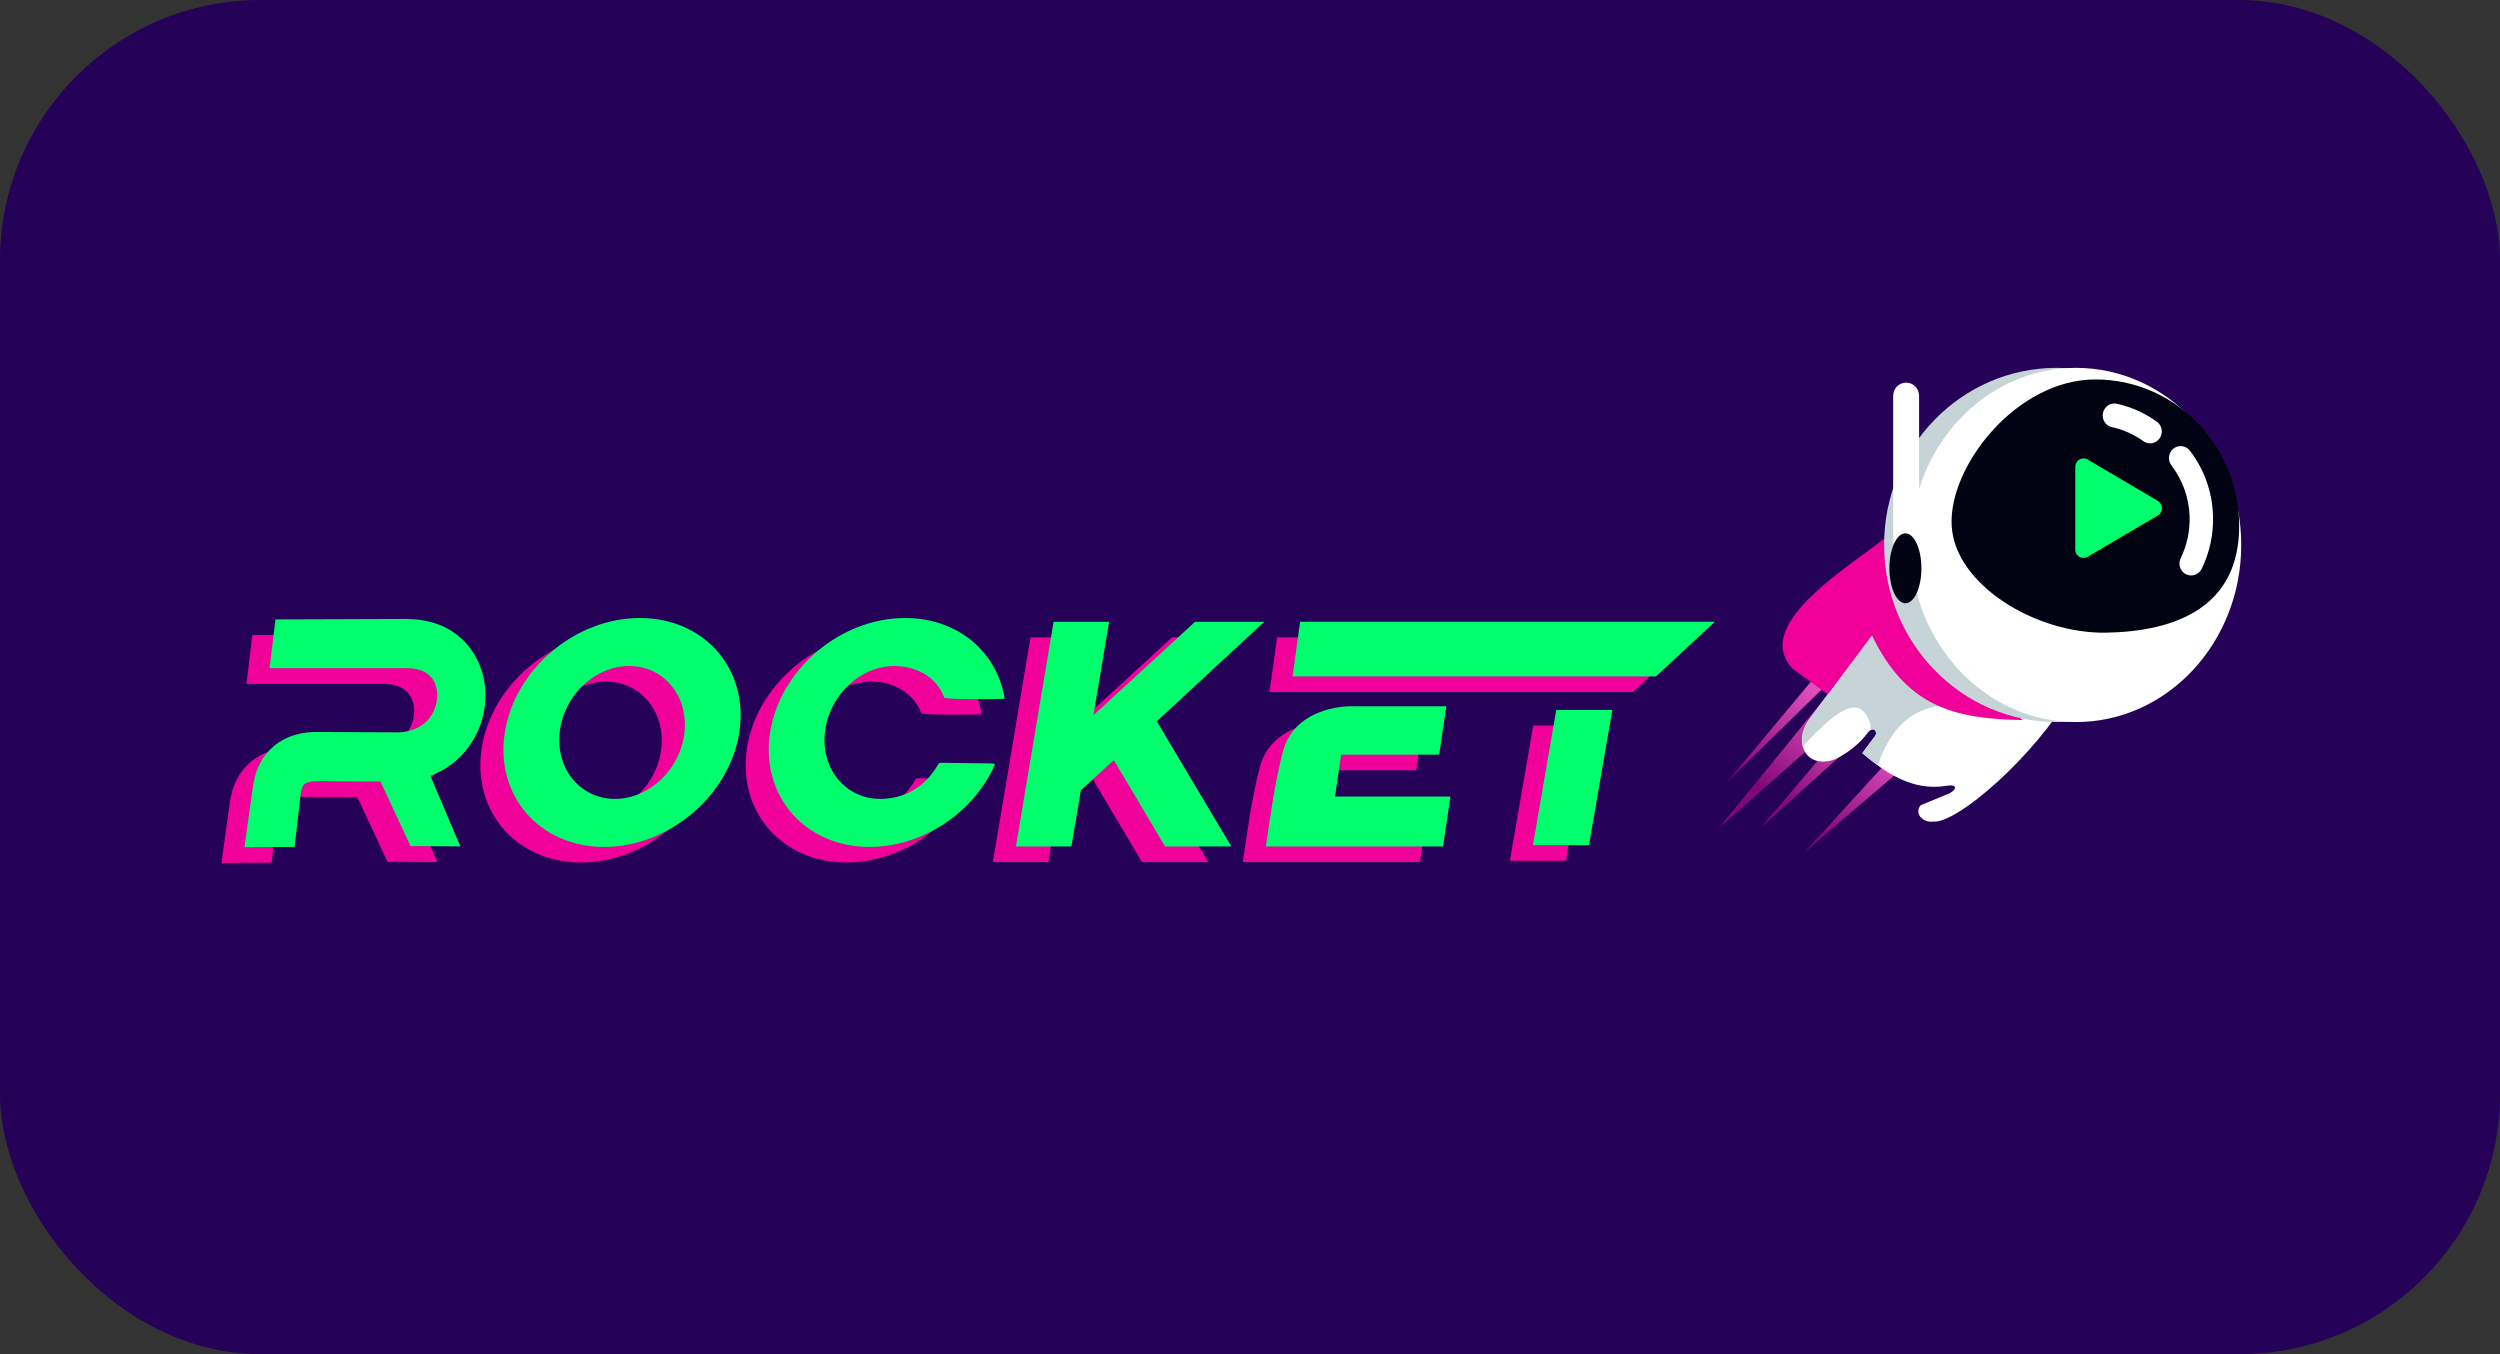 <svg width="96" height="52" viewBox="0 0 96 52" fill="none" xmlns="http://www.w3.org/2000/svg">
<rect x="0" y="0" width="96" height="52" fill="#333333" stroke="none"/>
<rect width="96" height="52" rx="10" fill="#250158"/>
<g clip-path="url(#clip0_2818_46044)">
<path fill-rule="evenodd" clip-rule="evenodd" d="M71.532 23.788L66.33 30.021L71.896 24.579L66.011 31.79L72.352 26.207L67.609 31.79L73.175 26.765L73.128 28.532L69.297 32.72L74.04 28.671L74.131 25.368L71.532 23.788Z" fill="url(#paint0_linear_2818_46044)"/>
<path fill-rule="evenodd" clip-rule="evenodd" d="M72.124 24.009L69.471 27.636C68.845 28.47 69.323 29.56 70.459 29.161C70.975 28.906 71.415 28.555 71.733 28.124C71.956 27.855 72.157 28.128 71.954 28.324L71.509 28.922C72.43 29.697 73.447 30.385 74.737 30.176C75.269 30.089 75.077 30.397 74.786 30.495L73.76 30.917C73.494 31.215 73.814 31.601 74.241 31.55C75.164 31.623 78.134 29.033 79.52 26.626L74.214 22.912L72.126 24.006L72.124 24.009Z" fill="white"/>
<path fill-rule="evenodd" clip-rule="evenodd" d="M75.068 27.064C73.311 27.052 72.576 28.083 72.102 29.382C71.903 29.239 71.71 29.081 71.52 28.924L71.965 28.327C72.12 28.192 72.019 27.912 71.838 28.037L71.829 27.832C71.445 26.549 70.51 27.29 69.232 28.651C69.156 28.347 69.229 27.971 69.482 27.636L72.135 24.009L72.564 23.783L75.068 27.066V27.064Z" fill="#C6D4D7"/>
<path fill-rule="evenodd" clip-rule="evenodd" d="M72.525 20.551C71.188 21.659 67.2 23.957 68.841 25.68L70.186 26.665L71.883 24.399C73.2 27.123 75.012 27.607 77.672 27.65L73.052 23.565L72.527 20.553L72.525 20.551Z" fill="#F10099"/>
<path d="M78.973 27.727C82.63 27.727 85.596 24.683 85.596 20.927C85.596 17.171 82.63 14.126 78.973 14.126C75.315 14.126 72.35 17.171 72.35 20.927C72.35 24.683 75.315 27.727 78.973 27.727Z" fill="#C6D4D7"/>
<path d="M79.717 27.727C83.222 27.727 86.063 24.683 86.063 20.927C86.063 17.171 83.222 14.126 79.717 14.126C76.212 14.126 73.371 17.171 73.371 20.927C73.371 24.683 76.212 27.727 79.717 27.727Z" fill="white"/>
<path fill-rule="evenodd" clip-rule="evenodd" d="M80.466 14.571C83.514 14.571 85.984 17.093 85.984 20.2C85.984 23.31 83.559 24.247 80.875 24.295C78.19 24.34 75.081 22.473 74.945 20.2C74.808 17.93 77.417 14.571 80.463 14.571H80.466Z" fill="#010313"/>
<path d="M83.383 17.87C83.231 17.669 83.265 17.382 83.461 17.227C83.658 17.072 83.94 17.106 84.092 17.307C84.362 17.658 84.579 18.054 84.731 18.481C84.879 18.893 84.966 19.338 84.979 19.801C84.99 20.163 84.959 20.514 84.887 20.849C84.814 21.196 84.697 21.529 84.545 21.841C84.436 22.069 84.165 22.163 83.942 22.051C83.718 21.939 83.627 21.663 83.739 21.435C83.857 21.191 83.946 20.931 84.007 20.656C84.063 20.387 84.089 20.111 84.081 19.83C84.069 19.468 84 19.119 83.884 18.793C83.763 18.456 83.593 18.145 83.381 17.87H83.383Z" fill="white"/>
<path d="M81.098 16.403C80.854 16.349 80.7 16.105 80.754 15.856C80.808 15.608 81.047 15.45 81.29 15.505C81.567 15.567 81.836 15.655 82.091 15.77C82.348 15.886 82.593 16.027 82.824 16.194C83.027 16.339 83.074 16.627 82.929 16.832C82.786 17.039 82.504 17.087 82.301 16.939C82.124 16.811 81.932 16.7 81.726 16.608C81.527 16.52 81.317 16.449 81.098 16.401V16.403Z" fill="white"/>
<path fill-rule="evenodd" clip-rule="evenodd" d="M82.826 19.214L81.514 18.441L80.187 17.659C79.974 17.511 79.675 17.666 79.691 17.967V19.513V21.077C79.67 21.337 79.952 21.526 80.2 21.36L81.512 20.587L82.84 19.805C83.072 19.691 83.09 19.349 82.824 19.212L82.826 19.214Z" fill="#00FF6C"/>
<path d="M73.197 14.693H73.195C72.92 14.693 72.698 14.92 72.698 15.2V20.749C72.698 21.028 72.92 21.255 73.195 21.255H73.197C73.471 21.255 73.693 21.028 73.693 20.749V15.2C73.693 14.92 73.471 14.693 73.197 14.693Z" fill="white"/>
<path d="M73.167 23.165C73.507 23.165 73.782 22.564 73.782 21.822C73.782 21.081 73.507 20.48 73.167 20.48C72.828 20.48 72.553 21.081 72.553 21.822C72.553 22.564 72.828 23.165 73.167 23.165Z" fill="#010313"/>
<path fill-rule="evenodd" clip-rule="evenodd" d="M23.686 24.328C26.171 24.328 27.881 26.296 27.503 28.724C27.126 31.152 24.801 33.119 22.315 33.119C19.83 33.119 18.12 31.152 18.498 28.724C18.875 26.296 21.2 24.328 23.686 24.328ZM23.272 26.172C24.595 26.172 25.545 27.315 25.396 28.724C25.246 30.133 24.05 31.275 22.727 31.275C21.403 31.275 20.453 30.133 20.605 28.724C20.755 27.315 21.951 26.172 23.274 26.172H23.272Z" fill="#F1009A"/>
<path fill-rule="evenodd" clip-rule="evenodd" d="M37.317 29.966C36.508 31.799 34.549 33.119 32.504 33.119C30.018 33.119 28.308 31.152 28.686 28.724C29.064 26.296 31.389 24.328 33.874 24.328C35.897 24.328 37.406 25.632 37.694 27.424C37.697 27.445 35.401 27.467 35.372 27.383C35.104 26.624 34.324 26.17 33.461 26.17C32.138 26.17 30.942 27.312 30.792 28.721C30.642 30.13 31.592 31.273 32.913 31.273C33.863 31.273 34.663 30.798 35.142 29.943C35.155 29.921 35.191 29.886 35.249 29.886L37.209 29.911C37.283 29.911 37.319 29.943 37.312 29.962L37.317 29.966ZM9.691 24.385L14.792 24.367L14.803 24.371C16.176 24.392 17.065 25.096 17.49 26.038C17.673 26.444 17.76 26.888 17.756 27.337C17.751 27.782 17.66 28.229 17.481 28.639C17.15 29.403 16.531 30.062 15.641 30.392L16.793 33.103L14.879 33.092L13.723 30.611C12.93 30.607 12.136 30.6 11.345 30.6C11.099 30.593 10.912 30.625 10.809 30.712C10.73 30.778 10.677 30.915 10.655 31.136V31.154L10.429 33.126L8.502 33.137L8.808 30.94H8.81C8.886 30.189 9.175 29.64 9.624 29.262C10.102 28.856 10.715 28.689 11.401 28.712L14.434 28.726C15.134 28.696 15.588 28.327 15.782 27.875C15.86 27.693 15.903 27.504 15.903 27.322C15.905 27.144 15.872 26.973 15.805 26.82C15.664 26.508 15.331 26.27 14.792 26.259V26.261H9.465L9.689 24.383L9.691 24.385ZM49.041 24.474H64.969L62.705 26.574H48.748L49.041 24.474ZM58.876 27.862H61.028L60.132 33.055H57.979L58.876 27.862ZM54.812 31.181L54.528 33.101H47.724C47.88 32.048 48.068 30.593 48.39 29.421C48.734 28.172 49.966 27.762 50.891 27.718H54.656L54.381 29.576H50.616L50.38 31.183H54.81L54.812 31.181ZM41.886 29.786L40.62 30.944L40.258 33.101H38.126L39.572 24.474H41.704L41.103 28.06L45.006 24.474H47.661L43.537 28.295L46.398 33.103H43.852L41.886 29.788V29.786Z" fill="#F1009A"/>
<path fill-rule="evenodd" clip-rule="evenodd" d="M24.571 23.731C27.056 23.731 28.766 25.698 28.389 28.126C28.011 30.554 25.686 32.522 23.201 32.522C20.715 32.522 19.005 30.554 19.385 28.126C19.763 25.698 22.085 23.731 24.573 23.731H24.571ZM24.159 25.575C25.483 25.575 26.433 26.717 26.283 28.126C26.131 29.535 24.937 30.677 23.614 30.677C22.291 30.677 21.341 29.535 21.491 28.126C21.64 26.717 22.836 25.575 24.159 25.575Z" fill="#01FE6D"/>
<path fill-rule="evenodd" clip-rule="evenodd" d="M38.201 29.369C37.392 31.202 35.434 32.522 33.389 32.522C30.903 32.522 29.193 30.554 29.571 28.126C29.949 25.698 32.273 23.731 34.759 23.731C36.782 23.731 38.291 25.035 38.579 26.829C38.584 26.849 36.286 26.872 36.257 26.788C35.989 26.029 35.208 25.575 34.346 25.575C33.022 25.575 31.826 26.717 31.677 28.126C31.525 29.535 32.477 30.677 33.798 30.677C34.748 30.677 35.548 30.203 36.026 29.348C36.04 29.325 36.076 29.291 36.134 29.291L38.094 29.316C38.168 29.316 38.204 29.348 38.197 29.366L38.201 29.369ZM10.576 23.785L15.677 23.767L15.688 23.772C17.058 23.792 17.95 24.497 18.375 25.436C18.558 25.842 18.645 26.286 18.641 26.735C18.636 27.18 18.545 27.627 18.366 28.037C18.035 28.799 17.416 29.46 16.526 29.79L17.677 32.501L15.764 32.49L14.608 30.009C13.815 30.005 13.021 29.998 12.23 29.998C11.984 29.991 11.796 30.023 11.694 30.11C11.615 30.176 11.562 30.312 11.539 30.534V30.552L11.313 32.522L9.387 32.533L9.693 30.335H9.695C9.771 29.585 10.059 29.036 10.509 28.657C10.987 28.252 11.6 28.085 12.286 28.108L15.319 28.122C16.019 28.092 16.473 27.723 16.667 27.271C16.745 27.089 16.788 26.899 16.79 26.717C16.792 26.539 16.759 26.368 16.692 26.218C16.551 25.903 16.218 25.668 15.679 25.657V25.659H10.352L10.578 23.781L10.576 23.785ZM49.925 23.874H65.854L63.589 25.974H49.633L49.925 23.874ZM59.76 27.262H61.913L61.017 32.456H58.864L59.76 27.262ZM55.697 30.584L55.413 32.503H48.609C48.765 31.45 48.953 29.995 49.275 28.824C49.619 27.574 50.851 27.164 51.776 27.121H55.54L55.265 28.979H51.501L51.264 30.586H55.694L55.697 30.584ZM42.77 29.189L41.505 30.347L41.143 32.503H39.011L40.457 23.877H42.589L41.988 27.463L45.891 23.877H48.546L44.422 27.698L47.283 32.503H44.737L42.77 29.189Z" fill="#01FE6D"/>
</g>
<defs>
<linearGradient id="paint0_linear_2818_46044" x1="69.525" y1="26.485" x2="67.044" y2="29.741" gradientUnits="userSpaceOnUse">
<stop stop-color="#E04EBC"/>
<stop offset="1" stop-color="#830877"/>
</linearGradient>
<clipPath id="clip0_2818_46044">
<rect width="77.564" height="21.01" fill="white" transform="translate(8.501 12.125)"/>
</clipPath>
</defs>
</svg>
